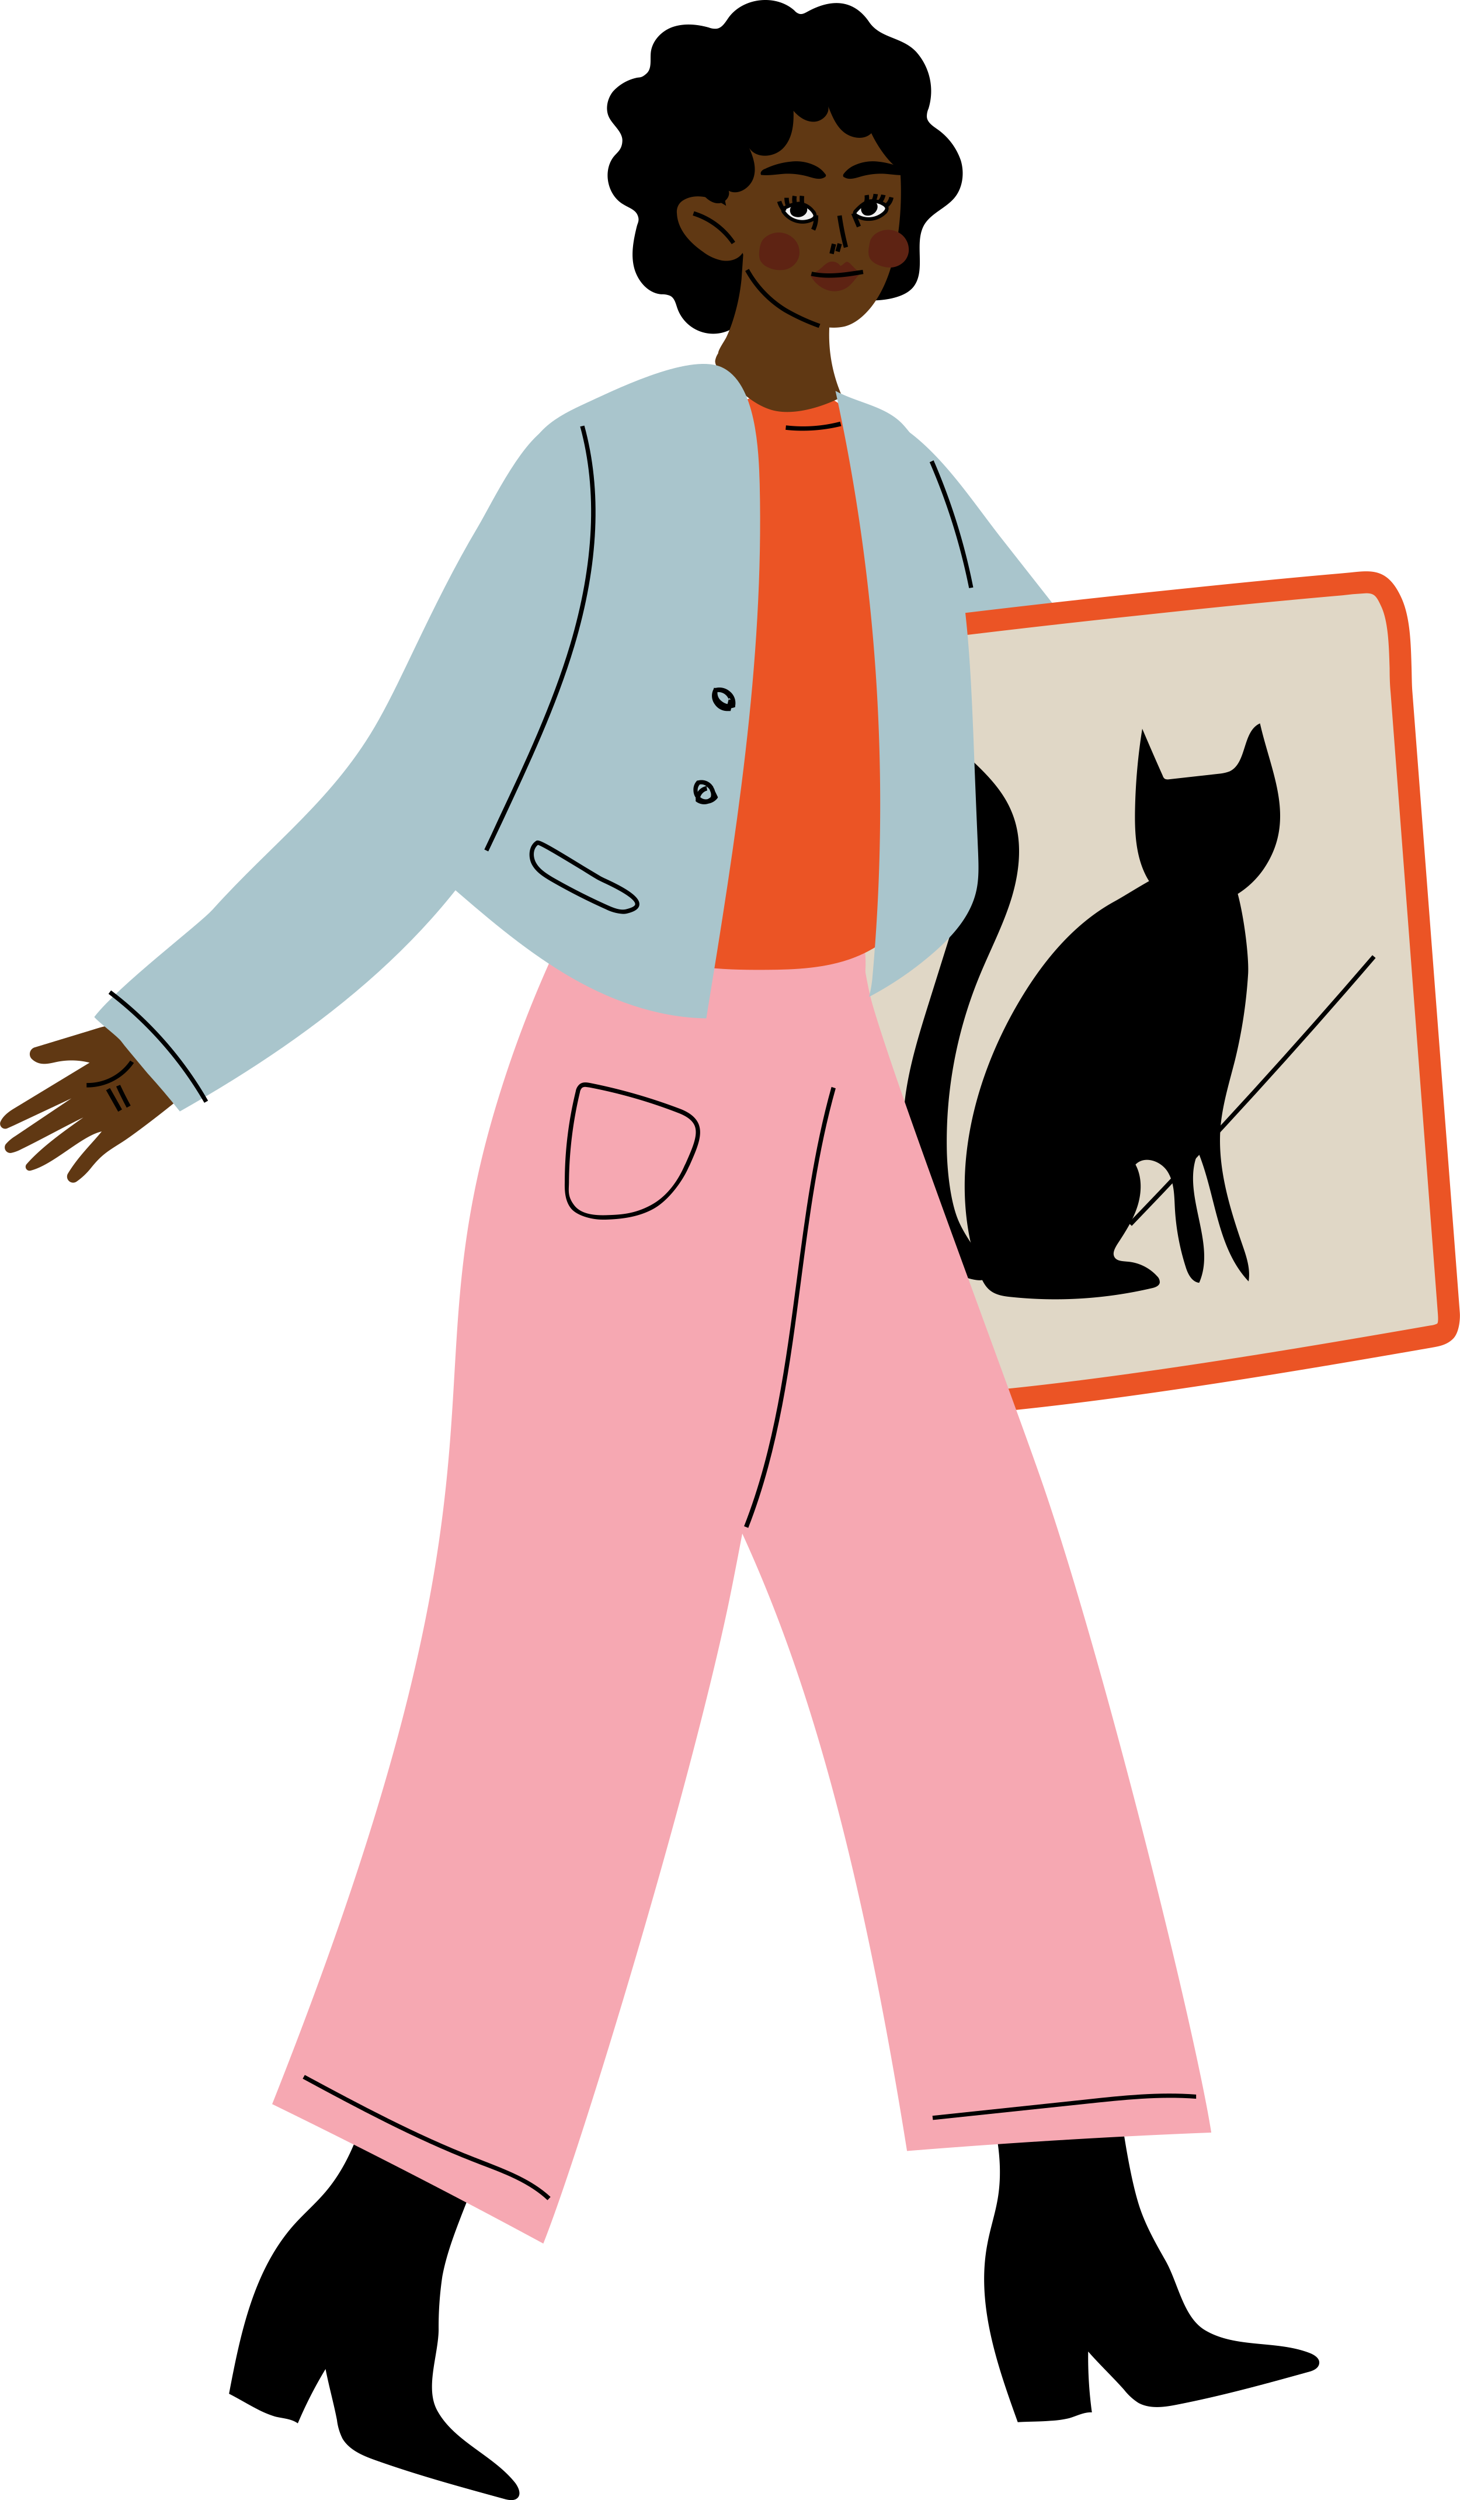 <svg xmlns="http://www.w3.org/2000/svg" width="626.2" height="1072.1" viewBox="0.002 -0.008 626.143 1072.124" style=""><g><title>afro18_302265640</title><g data-name="Layer 2"><path d="M429 230.2c-11.3-14.5-22.7-31.8-37.1-43.4-20.1-16.2-8 23.6-5 32.8A728.6 728.6 0 0 1 410 309c.4 2.1.8 4.2 2.1 5.8 3 3.5 8.5 2.7 12.9 1.6a405.9 405.9 0 0 0 42.8-14.4c4.4-1.7 9.5-4.9 8.8-9.6-.2-1.8-1.4-3.3-2.5-4.8z" fill="#a9c5cc"></path><path d="M596.9 258.6c-5-11.3-9.1-9.1-21.6-8-28.1 2.4-56.2 5.3-84.3 8.3q-74.4 7.8-148.6 17.8a23.9 23.9 0 0 0-20.8 24.1c1.2 69 8.5 137.7 15.9 206.2l9.4 87.3a8.9 8.9 0 0 0 1.2 4.5c1.3 1.9 3.8 2.5 6 3 45.6 9.7 219.8-21.9 260.2-28.8 2-.3 4.2-.7 5.5-2.2s1.8-4.9 1.6-7.5q-10.2-133.5-20.3-266.9c-.9-11.1.3-27.5-4.2-37.8z" fill="#e0d7c6"></path><path d="M605.4 286.4c-.3-10-.5-21.3-4.2-29.7-5.8-13-12.6-12.2-22-11.2l-4.3.4c-28.9 2.5-57.6 5.5-84.4 8.3-49.4 5.2-99.5 11.2-148.8 17.8a28.8 28.8 0 0 0-24.8 28.9c1.2 69.2 8.7 139.1 15.9 206.6l9.4 87.3c.2 1.7.4 4.4 2.1 6.7s6.7 4.5 8.8 4.9c6.3 1.4 14.9 1.9 25.1 1.9 60.1 0 177.4-20.3 226-28.7l10.9-1.9c2.1-.4 5.6-1 8.2-3.7s3-8.5 2.8-11.1L605.7 296c-.2-2.9-.2-6.1-.3-9.6zm11 281.2a8.2 8.2 0 0 1-2.9.8l-10.9 1.9c-51 8.8-206.1 35.7-247.5 26.9-2.4-.5-3-.9-3.1-1.1a6.6 6.6 0 0 1-.5-2.3l-9.3-87.3c-7.3-67.3-14.7-137-15.9-205.7a19.2 19.2 0 0 1 16.7-19.4c49.2-6.6 99.2-12.6 148.5-17.8 26.7-2.9 55.4-5.8 84.2-8.3l4.5-.5 5.7-.4c3.7 0 4.5 1.3 6.7 6.1 2.9 6.7 3.1 17 3.4 26.1 0 3.6.1 7 .4 10.1l20.3 266.9c.2 2.8 0 3.7-.3 4z" fill="#eb5425"></path><path d="M527.3 330.8a17.3 17.3 0 0 1-4.5 1l-21.5 2.4a3.2 3.2 0 0 1-1.7-.2 2.4 2.4 0 0 1-.9-1.3c-3-6.7-5.9-13.4-8.8-20.2a249.9 249.9 0 0 0-3.1 34.5c-.2 10 .3 20.5 5.1 29.3a26 26 0 0 0 7 8.1 22.7 22.7 0 0 0 10.1 3.9c12.8 2 26-5.2 33.2-16 13.9-20.9 3.1-40.5-1.8-62.1-7.7 3.4-5.5 17.1-13.1 20.6z"></path><path d="M535.5 549.5c.9-5.5-1-10.9-2.8-16.1-5.7-16.6-10.9-34-9.1-51.5 1-9.3 3.8-18.3 6.1-27.4a209.6 209.6 0 0 0 5.6-36.9c.5-8.7-2.9-34.5-7.4-42.4-9.2-16.4-37.7 4.7-50 11.4-18 9.9-31.4 26.6-41.7 44.4-19.9 34.4-29.7 77-16.3 114.4 1 3.1 2.4 6.2 4.9 8.1s5.8 2.4 9 2.7a182 182 0 0 0 60.2-3.8c1.5-.3 3.2-1 3.4-2.4a3.5 3.5 0 0 0-1.1-2.7 19.2 19.2 0 0 0-13-6.3c-1.9-.2-4.3-.2-5.3-1.9s.1-3.7 1.1-5.4c3.4-5.2 6.8-10.4 8.7-16.3s2.1-12.6-.8-18c3.8-4 10.9-1.6 13.8 3.1s2.8 10.4 3.1 15.8a101.2 101.2 0 0 0 4.6 24.9c.9 3 2.6 6.5 5.8 6.9 7.7-17.4-8.2-38.7-.4-56 7.6 18.5 7.9 40.9 21.6 55.4z"></path><path d="M433.9 384.9c3.6-12 4.8-25.2 0-36.7-3-7.4-8.2-13.5-13.9-19.1s-10.7-9.8-17.5-11.5c-4.6-1.2-9.4-.9-14-.5s-10.5 1.4-14.9 4.1-7.9 8-10.3 13.1-3.6 9.1-2.3 13.7a11.9 11.9 0 0 0 12.4 8.3c2.9-.3 6.2-2.8 5.5-5.7s-2.6-3.1-3.7-4.9-.2-7 2.6-8.9 6.5-2.2 9.9-2c7.4.4 15 2.8 20 8.2a27.4 27.4 0 0 1 6.4 12.7c3.1 13.3-1 27.1-5 40.1l-11 35.1c-4 12.8-8 25.8-9.8 39.1a123.4 123.4 0 0 0 2.6 45.7c2 7.6 4.7 15.1 9.4 21.3s10.3 10.3 17.2 11.7 7.1-2.1 4.2-7.4-8.6-12.1-11.3-19.5-4-18.2-4.3-27.4a186.4 186.4 0 0 1 13.6-74.9c4.7-11.6 10.6-22.7 14.2-34.6z"></path><path d="M488.2 1030.4c4.9 2.7 11 1.9 16.5.8 19-3.7 37.6-8.8 56.3-14 2.1-.5 4.5-1.5 4.8-3.7s-2.1-3.7-4.2-4.5c-14.3-5.5-31.5-1.9-44.7-9.7-9.5-5.6-11.6-20.4-17.1-30-3.8-6.7-7.6-13.4-10.3-20.7s-4.8-17.8-6.4-26.9l-6.6-39.5c-18.9-1.4-37.6 2.6-55.5 8.3 5.2 17 9.9 34.9 6.9 52.4-1.1 6.5-3.2 12.7-4.4 19.2-5 25.7 4.1 51.9 13 76.6 4.6-.3 9.4-.2 14-.6a42.8 42.8 0 0 0 8-1.1c3.2-.9 6.4-2.7 9.8-2.5a175.1 175.1 0 0 1-1.6-26.1c4.8 5.5 10.5 10.9 15.4 16.4a25 25 0 0 0 6.1 5.6z"></path><path d="M331.2 353c-21-3.6-43.1 6.4-54.5 21.3s-38.8 1.5-38.4 20.9a498.8 498.8 0 0 0 14.5 109.2c31.9 129 89.1 122.2 136.2 418 43.4-3.5 87-6.2 130.5-7.9-7.1-45-45.4-199.5-72-277.2-13.2-38.5-62-167.5-73.3-206.5-7-24.2-5.6-71.5-43-77.8z" fill="#f6a8b2"></path><path d="M189.7 976.1c1.7-9.1 5-17.8 8.3-26.4 4.9-12.5 9.7-24.9 14.5-37.4-15.5-10.7-33.7-16.9-52-21.1-4.2 17.3-9.3 35-20.8 48.6-4.2 5-9.2 9.3-13.6 14.2-17.4 19.6-23 46.7-27.9 72.5 4.1 2.1 8.2 4.6 12.3 6.7a44 44 0 0 0 7.5 3.1c3.3.8 6.9.9 9.7 2.9a182.4 182.4 0 0 1 11.9-23.3c1.4 7.2 3.5 14.7 4.9 21.9a24 24 0 0 0 2.4 8c2.9 4.8 8.5 7.2 13.8 9.1 18.2 6.5 36.9 11.6 55.5 16.7 2.1.6 4.7 1 6-.7s.1-4.3-1.2-6.1c-9.5-12-26.2-17.7-33.5-31.1-5.3-9.7.4-23.5.6-34.5a147.8 147.8 0 0 1 1.6-23.1z"></path><path d="M299.9 373.6c-19.2 7.7-34.1-18.5-43.7-1.6A501.4 501.4 0 0 0 213 473.3c-38.5 127.2 14.2 150.5-96.3 429Q175.5 931 233 962.1c16.8-42.4 62.8-194.7 79.6-275.1 8.3-39.9 32.1-175.7 42.3-215 6.3-24.4 31.7-64.3 2.8-88.9-16.3-13.8-40.4-16.4-57.8-9.5z" fill="#f6a8b2"></path><path d="M321.5 170.8c-13.1 5.1-23.7 15-32.8 25.7-39.3 46.2-53.7 112.4-37.3 170.8 3.8 13.6 9.6 27.2 20.5 36 14.2 11.5 33.9 12.5 52.1 12.6 12.6 0 25.3-.1 37.4-3.6s23.5-10.9 29.4-22 5.5-23.8 5.1-36.1c-1.4-43.3 7.3-215.1-74.4-183.4z" fill="#eb5425"></path><path d="M32.8 506.7a29.5 29.5 0 0 0 6-5.6c4.7-5.9 7.2-7.3 13.5-11.3s24.2-18 26.9-20.7c8.7-8.9 20-14 31.2-19-3.6-7.3-8.9-16.3-12.5-23.6-7.5 3.6-15.1 7.1-22.8 10.3-3.6 1.5-7.3 3-11.2 3.1s-8.1-.1-13-.3-8.2 1.1-12.2 2.3L15 449.1a3 3 0 0 0-1.6 4.8A7.3 7.3 0 0 0 17 456c2.6.6 5.2-.2 7.7-.7a31.7 31.7 0 0 1 13.7.4L5.9 475.4c-2.3 1.4-4.8 3.3-5.8 5.8a2.2 2.2 0 0 0 2.9 2.7l2.9-1.3L30.6 471 6.5 487.2a17.3 17.3 0 0 0-4.1 3.5 2.4 2.4 0 0 0 2.4 3.7 15.9 15.9 0 0 0 4.3-1.6c7.5-3.6 19.1-10 26.6-13.6-7.3 5.2-17.9 12.6-24.4 20.1A1.7 1.7 0 0 0 13 502c9.8-2.4 21.9-14.9 30.6-16.8-4.3 5.3-10.1 10.7-14.6 18.2a2.6 2.6 0 0 0 3.8 3.3z" fill="#603813"></path><path d="M37.1 464.4v1.9h.6a24.3 24.3 0 0 0 19.7-10.5l-1.6-1a22 22 0 0 1-18.7 9.6z"></path><path d="M45.463 467.505l1.656-.933 5.184 9.2-1.656.933z"></path><path d="M54.3 475l1.7-.9c-1.6-2.9-3.1-5.9-4.5-8.9l-1.7.7c1.4 3.1 2.9 6.1 4.5 9.1z"></path><path d="M409.2 85c3.7-4.3 4.5-10.7 2.9-16.1A27.1 27.1 0 0 0 402 55.4c-2-1.4-4.4-3-4.5-5.4a8 8 0 0 1 .7-3.4 25.3 25.3 0 0 0-5.2-24.3c-6.1-6.6-15.3-5.7-20.2-12.8C366.1-.4 356.5-.6 346.3 5c-1.1.6-2.3 1.3-3.6.9a4.6 4.6 0 0 1-2-1.4c-7.9-7.1-21.9-5.6-28.2 3-1.4 2-2.8 4.5-5.2 4.8a7.4 7.4 0 0 1-3.3-.5c-5-1.4-10.4-1.9-15.3-.3s-9.1 6-9.6 11.1c-.3 3.1.5 6.8-1.8 8.9s-2.9 1.5-4.5 1.9a19.3 19.3 0 0 0-9.9 5.8c-2.4 3-3.4 7.4-1.8 10.9s6 6.4 5.8 10.4-2.5 4.9-4.1 7.2c-4.4 6.4-2 16.4 4.8 20.1 2.1 1.3 4.8 2.1 5.8 4.4s.1 3.3-.3 4.9c-1.4 5.7-2.6 11.8-1.2 17.5s5.9 11.2 11.8 11.6a8.8 8.8 0 0 1 3.6.6c2 .9 2.5 3.4 3.2 5.4a16.3 16.3 0 0 0 26.1 6.9c1.2-1.1 2.7-2.5 4.2-1.9a3.9 3.9 0 0 1 1.9 1.7 19.3 19.3 0 0 0 10.6 7.6c8.3 2.1 17-3 22-10 2.1-2.8 3.9-6.2 7.2-7.5s5.5-.5 8.3-.3a39.6 39.6 0 0 0 11.4-.7c3.5-.8 7.1-2.1 9.4-4.8 5.9-7.2.1-19 4.9-27 3-4.8 9-6.9 12.7-11.2z"></path><path d="M341.1 125.4A112.6 112.6 0 0 1 328 111c-1.3-1.6-8.5-15.8-8.5-14s-1.3 20-1.5 22.8a85.3 85.3 0 0 1-3.4 16.7 58.2 58.2 0 0 1-3 7.9c-.7 1.6-3.6 5.5-3.6 7.1a7.9 7.9 0 0 0-1.3 3.3c0 1.8 1.2 3.3 2.4 4.5 6.4 6.8 13.1 13.8 21.5 16.4s20.1-.4 29.3-4.9a2.3 2.3 0 0 0 .9-.8 3 3 0 0 0-.2-1.3 65.4 65.4 0 0 1-4.4-33.9 54.4 54.4 0 0 1-15.1-9.4z" fill="#603813"></path><path d="M357.9 42.2c-13-.4-27.2.4-36.9 8.9-7.1 6.1-10.5 15.5-10.8 24.7s2.3 18.3 5.7 26.9c6.6 16.4 18.3 32.7 35.8 37a21.9 21.9 0 0 0 10.5.3c4.6-1.2 8.4-4.6 11.4-8.3 6.5-8.3 9.5-18.7 11.2-28.9a131.9 131.9 0 0 0-.1-41.6c-.6-3.6-1.4-7.3-3.5-10.3-4.8-7-14.6-8.4-23.3-8.7z" fill="#603813"></path><path d="M309.3 87c-5-2.7-11.5-4.1-16.3-1.1a5.6 5.6 0 0 0-2.2 2.4 5.9 5.9 0 0 0-.5 3.2c.3 6.9 5.5 12.5 11.1 16.4a19.9 19.9 0 0 0 8.2 3.8c3 .5 6.3-.2 8.3-2.5a10.3 10.3 0 0 0 2.2-5 13.5 13.5 0 0 0-.7-6.6c-1.6-4.7-5.7-8.2-10.1-10.6z" fill="#603813"></path><path d="M339.7 101.7a9.2 9.2 0 0 0-11.3-.1 6.1 6.1 0 0 0-1.8 2.1 10.7 10.7 0 0 0-.8 2.7c-.3 1.9-.5 4.1.5 5.7a6.7 6.7 0 0 0 3 2.5 11.7 11.7 0 0 0 6.1 1.2 8 8 0 0 0 5.5-2.6 7.3 7.3 0 0 0 1.9-6 8.1 8.1 0 0 0-3.1-5.5z" fill="#5e2313"></path><path d="M386.6 100.5a9.3 9.3 0 0 0-11.3-.1 9.1 9.1 0 0 0-1.8 2.1 9 9 0 0 0-.7 2.7c-.4 2-.6 4.1.4 5.8a7.1 7.1 0 0 0 3 2.4 12.9 12.9 0 0 0 6.1 1.3 8.6 8.6 0 0 0 5.5-2.6 7.4 7.4 0 0 0 1.9-6 8.4 8.4 0 0 0-3.1-5.6z" fill="#5e2313"></path><path d="M360.4 114a4.2 4.2 0 0 0-5.1-1.5 9.8 9.8 0 0 0-2.3 1.7 20.4 20.4 0 0 1-5.5 3.7 12.7 12.7 0 0 0 6.8 6.3 9.8 9.8 0 0 0 9.1-1c2.2-1.5 3.6-4 5.5-5.9-1.5-1.5-3-2.9-4.4-4.4l-.9-.6c-1.2-.3-2 1.5-3.2 1.7z" fill="#5e2313"></path><path d="M361.9 106.3l1.8-.5a124 124 0 0 1-2.7-13.5l-1.9.3a127.9 127.9 0 0 0 2.8 13.7z"></path><path d="M358.294 107.605l.942-3.371 1.81.506-.94 3.37z"></path><path d="M355.73 108.581l1.003-4.181 1.828.439-1.004 4.181z"></path><path d="M348.2 116.5l-.4 1.8a36.8 36.8 0 0 0 8 .8 66.9 66.9 0 0 0 10.3-.9l4.2-.7-.3-1.8-4.2.6c-5.3.8-11.6 1.5-17.6.2z"></path><path d="M344.1 87.5c-2.5-.6-5.2.5-7.5 1.6a1.1 1.1 0 0 0-.7.6c-.3.4 0 .9.2 1.3a10 10 0 0 0 11.7 3.4 2.5 2.5 0 0 0 1.7-1.6 2.7 2.7 0 0 0-.8-2.2 9 9 0 0 0-4.6-3.1z" fill="#f1f1f1"></path><path d="M344.3 86.8c-2.9-.7-5.6.5-8 1.6a1.9 1.9 0 0 0-1.1.9 2.1 2.1 0 0 0 .3 2.1 10.8 10.8 0 0 0 8.8 4.5 10 10 0 0 0 3.8-.8 3.1 3.1 0 0 0 2.1-2.1 3.3 3.3 0 0 0-1-2.9 9.5 9.5 0 0 0-4.9-3.3zm4.5 5.8c-.1.5-.8.9-1.3 1.1a8.9 8.9 0 0 1-10.7-3.2l-.3-.5.4-.2c2.2-1.1 4.7-2.1 7-1.5a8 8 0 0 1 4.2 2.8c.5.7.8 1.2.7 1.5z"></path><path d="M338.9 89.5a3 3 0 0 0 .6 2.6 3.4 3.4 0 0 0 1.9.9c2.8.7 6.2-2 4.2-4.9s-5.9-1.3-6.7 1.4z"></path><path d="M373.3 86.3c-2.5.4-4.6 2.3-6.3 4.2-.2.3-.5.5-.5.8a1.3 1.3 0 0 0 .8 1.1 9.7 9.7 0 0 0 12.1-1.2 2.2 2.2 0 0 0 .9-2.1c-.1-.8-.8-1.3-1.6-1.7a8.4 8.4 0 0 0-5.4-1.1z" fill="#f1f1f1"></path><path d="M379.1 86.7a10.1 10.1 0 0 0-5.9-1.2c-2.9.5-5 2.6-6.8 4.5a2.3 2.3 0 0 0-.6 1.3 1.8 1.8 0 0 0 1.1 1.8 9.9 9.9 0 0 0 5.6 1.6 10.6 10.6 0 0 0 7.4-2.9 3.3 3.3 0 0 0 1.2-2.8 3.6 3.6 0 0 0-2-2.3zm-.3 4a9.2 9.2 0 0 1-11.1 1.1c-.4-.2-.4-.4-.4-.4l.2-.3c1.6-1.8 3.6-3.7 5.9-4.1a7.9 7.9 0 0 1 5 1.1 2.6 2.6 0 0 1 1.2 1.1c.1.5-.4 1.1-.8 1.5z"></path><path d="M369.3 90a2.9 2.9 0 0 0 1.5 2.2 3.8 3.8 0 0 0 2.1.2c2.9-.5 5-4.3 2-6.2s-5.9 1-5.6 3.8z"></path><path d="M367.5 97.5l1.7-.7-2.3-5.6-1.8.6z"></path><path d="M349.6 98.9a13.5 13.5 0 0 0 1.3-6.6l-1.9.2a10.8 10.8 0 0 1-1.1 5.6z"></path><path d="M379.4 87.6l1.1 1.5a6.8 6.8 0 0 0 2.7-4.3l-1.8-.4a5.4 5.4 0 0 1-2 3.2z"></path><path d="M377.8 87.5a7.8 7.8 0 0 0 2-3.8l-1.9-.3a5.5 5.5 0 0 1-1.5 2.8z"></path><path d="M375.3 87.1a12.9 12.9 0 0 0 1.2-3.8l-1.9-.2a7.5 7.5 0 0 1-1 3.1z"></path><path d="M372.1 88a7.6 7.6 0 0 0 .5-4.5l-1.8.3a8.9 8.9 0 0 1-.4 3.6z"></path><path d="M343 83.9a16.2 16.2 0 0 0 .3 4.9l1.8-.4a15.5 15.5 0 0 1-.2-4.3z"></path><path d="M339.9 83.9a8.2 8.2 0 0 0 .3 4.4l1.8-.6a6.9 6.9 0 0 1-.3-3.5z"></path><path d="M337.3 89.1l1.7-.7a9.2 9.2 0 0 1-.7-3.6h-1.9a10.7 10.7 0 0 0 .9 4.3z"></path><path d="M335.9 91.2l1.4-1.2a10.1 10.1 0 0 1-2.2-3.9l-1.8.5a11.7 11.7 0 0 0 2.6 4.6z"></path><path d="M350.3 71.4a18.5 18.5 0 0 0-11.1-2.1 32.8 32.8 0 0 0-11.1 3.1 3.1 3.1 0 0 0-1.5 1 1.4 1.4 0 0 0-.2 1.6c3.4.4 6.9-.3 10.4-.5a32.5 32.5 0 0 1 9.8 1.2c2.4.7 5 1.6 7.1.3a1 1 0 0 0 .5-.6.8.8 0 0 0-.3-.8 11.1 11.1 0 0 0-3.6-3.2z"></path><path d="M376.6 69.3a19 19 0 0 0-11.2 2.1 12.2 12.2 0 0 0-3.6 3.2 1.1 1.1 0 0 0-.2.8.6.6 0 0 0 .5.6c2 1.3 4.7.4 7.1-.3a31.5 31.5 0 0 1 9.7-1.2c3.5.2 7 .9 10.5.5a1.4 1.4 0 0 0-.3-1.6 2.8 2.8 0 0 0-1.4-1 34.1 34.1 0 0 0-11.1-3.1z"></path><path d="M297.1 92.4a31.8 31.8 0 0 1 16.7 12.3l1.5-1a32.5 32.5 0 0 0-17.6-13.1z"></path><path d="M321.2 115.3l-1.6.9a47 47 0 0 0 16.7 17.6 93.9 93.9 0 0 0 14.8 6.8l.7-1.7a86.5 86.5 0 0 1-14.5-6.7 45.8 45.8 0 0 1-16.1-16.9z"></path><path d="M361.8 56.6c3.4 2.8 8.9 3.6 11.9.5 3.9 8.5 17.2 27.6 22.1 8.4 3-11.7-5.6-25.4-15.6-30.9-8.5-4.7-18.7-5.3-28.4-5a206.2 206.2 0 0 0-20.7 1.7c-4.5.7-9.2 1.5-13 4-6 4-8.8 11.3-11.9 17.7s-5.4 10-6.7 15.4-.9 11.7 2.8 15.9c1.7 1.8 4.1 3.2 6.5 2.8s4.5-3 3.7-5.3c4 2.1 9.1-1.1 10.6-5.4s0-8.9-1.8-13c3 4.8 10.8 4.2 14.7 0s4.5-10.2 4.3-15.9c2.2 2.6 5.3 4.8 8.8 4.7s6.8-3.3 6.1-6.6c1.6 4 3.3 8.3 6.6 11z"></path><path d="M309.1 157.3c-14.1-5.9-46.7 10.5-59.6 16.4-6.4 3-12.8 6.3-17.6 11.5-6.6 7.3-9.3 17.3-11.7 26.9q-18.7 75.6-34 151.8c-.5 2.6-1 5.3-.2 7.8s3 4.6 5.1 6.4c16.2 14.1 32.6 28.3 51 39.4s39.3 18.9 60.8 19.2c12.4-75.9 24.8-152.4 22.9-229.3-.4-13.3-1.3-43.7-16.7-50.1z" fill="#a9c5cc"></path><path d="M372.7 427.5a145 145 0 0 0 27.6-18.9c8.3-7.2 16-15.8 18.4-26.5 1.2-5.3 1-10.9.8-16.3-.7-16.5-1.4-33-2-49.4-1.3-31.6-2.7-63.4-10.7-94-3.8-14.5-9.3-28.9-19.3-40.1-7.4-8.2-19.5-9.4-29.2-14.7a828.3 828.3 0 0 1 15.8 252.2 49.7 49.7 0 0 1-1.4 7.7z" fill="#a9c5cc"></path><path d="M237.6 181.9c-12.9 4.7-26.1 32.9-32.7 44.1-10 16.8-18.6 34.3-27 51.8-5 10.4-9.9 20.9-15.5 30.9-18.8 33.7-45.5 52.7-71.3 81.4-5.8 6.4-40.2 32.4-50.7 46 1.7 2.2 10 8.3 11.6 10.5s4.5 5.5 6.7 8.2l4.5 5.4c4.8 5.3 9.5 10.8 13.9 16.4 60.2-34 118-78.4 146.9-141.1 8.4-18.4 14.2-38 19.2-57.6 3.1-12.1 23.4-106.5-5.6-96z" fill="#a9c5cc"></path><path d="M319.1 654.5l1.8.7c13.2-33.8 18-70.5 22.6-105.9 3.6-27.4 7.3-55.8 14.9-82.6l-1.8-.6c-7.6 27.1-11.3 55.4-14.9 82.9-4.7 35.4-9.4 71.9-22.6 105.5z"></path><path d="M415.6 252.2l1.8-.3a267 267 0 0 0-17-54.5l-1.7.8a268.6 268.6 0 0 1 16.9 54z"></path><path d="M213.9 351c-2 4.4-4.1 8.9-6.2 13.3l1.7.8 6.3-13.3c11.2-24.1 22.9-48.9 30.6-74.7 10.5-35.1 11.9-66.9 4.3-94.6l-1.8.4c7.5 27.4 6 58.9-4.3 93.6-7.7 25.7-19.3 50.5-30.6 74.5z"></path><path d="M257.8 375.9l-7.2-4.3c-17.9-11-19.7-11.7-20.7-11-3.3 2.2-3.5 7.1-1.7 10.3s4.9 5.1 7.9 6.9a259.1 259.1 0 0 0 23.7 12.1 19 19 0 0 0 7.3 2 6.5 6.5 0 0 0 1.9-.2c3.3-.8 5-2 5.2-3.7.4-3.8-7.5-8-15.2-11.5zm14.6 11.9c-.1.8-1.5 1.5-3.9 2.1s-5.2-.5-7.9-1.7c-8.9-4-16.6-8-23.6-12-2.8-1.7-5.6-3.5-7.1-6.2s-1.3-6 .8-7.7c2.1.6 13 7.3 19 10.9 3.5 2.2 6.4 4 7.3 4.4l1.2.6c12.6 5.8 14.3 8.5 14.2 9.6z"></path><path d="M46.5 426.2a158.6 158.6 0 0 1 41.1 46.7l1.6-.9a158.5 158.5 0 0 0-41.6-47.3z"></path><path d="M337.1 182.4l-.2 1.9a63.4 63.4 0 0 0 7.6.4 69.3 69.3 0 0 0 16.3-2l-.5-1.9a62.6 62.6 0 0 1-23.2 1.6z"></path><path d="M307 295h-.9v.4a6.1 6.1 0 0 0 .5 6.7 6.4 6.4 0 0 0 5.1 2.8h1.6l.3-1.2 1.2-.3.5-.2v-.5a6.4 6.4 0 0 0-2.3-6.2 6.8 6.8 0 0 0-6-1.5zm6.3 5.1l-.8-.2-.5 2a5.8 5.8 0 0 1-2.6-1.3 4.3 4.3 0 0 1-1.7-3.8 4.7 4.7 0 0 1 4.7 2.8l.6-.2z"></path><path d="M298.3 343.5l.3.3a5.9 5.9 0 0 0 3.3 1.1 5.8 5.8 0 0 0 1.9-.3 6.3 6.3 0 0 0 3.8-2.2l.3-.5-1.3-2.7a4.6 4.6 0 0 0-.7-1.6v-.2l-.6-.8a5.8 5.8 0 0 0-5.9-1.9h-.4a5.5 5.5 0 0 0-1.6 4.3 5.7 5.7 0 0 0 1 3.1 1.1 1.1 0 0 0 0 .8zm5.5-5.6l.5.6.5 1.3a3.4 3.4 0 0 1 0 2 4.2 4.2 0 0 1-1.4.9 3.5 3.5 0 0 1-3-.8h-.1a4.2 4.2 0 0 1 3-2.9l-.3-1.8zm-3.7-1.5a3.5 3.5 0 0 1 2.8.7 5.7 5.7 0 0 0-3.7 2.5v-.5a3.7 3.7 0 0 1 .9-2.7z"></path><path d="M292.2 475.7a241.9 241.9 0 0 0-39.2-11.3c-1.6-.3-3.3-.5-4.6.7a5.1 5.1 0 0 0-1.5 2.9 163.5 163.5 0 0 0-4.7 38.8c-.1 3.8.1 8.1 2.6 11.3s8.9 4.9 13.5 4.9h1.6c6-.2 13.6-.9 20.3-4.6s12.6-12.1 15.1-17.8l.5-1c3.2-7.2 5.7-12.9 3.8-17.6-1.1-2.6-3.5-4.7-7.4-6.3zm1.9 23.1l-.5 1c-2.4 5.5-6.8 12.8-14.3 16.9s-13.7 4.2-19.5 4.4c-4.3.1-10.4-.2-13.5-4.2s-2.3-6.6-2.3-10.1a171.7 171.7 0 0 1 4.7-38.4 3.4 3.4 0 0 1 .9-1.9 2.4 2.4 0 0 1 1.5-.4l1.6.2a218.8 218.8 0 0 1 38.8 11.2c3.4 1.4 5.5 3.1 6.4 5.2 1.6 3.9-.8 9.3-3.8 16.1z"></path><path d="M130.7 889.8l-.9 1.6c23.5 12.7 47.8 25.7 73.1 35.6l3.6 1.4c10.1 3.8 20.5 7.8 28.3 15.1l1.3-1.4c-8.1-7.5-18.7-11.5-28.9-15.5l-3.6-1.4c-25.2-9.8-49.5-22.8-72.9-35.4z"></path><path d="M399.9 907.3l.2 1.8 66.3-7c15.2-1.6 31-3.3 46.6-2.1v-1.8c-15.7-1.2-31.6.4-46.9 2.1z"></path><path d="M485.4 525.7c35.8-37.1 71-75.7 104.6-114.9l-1.4-1.2C555 448.7 519.9 487.3 484 524.4z"></path><path d="M495.3 490.5l1.3 1.3a65.8 65.8 0 0 0 15.5-21.8l-1.7-.8a65.2 65.2 0 0 1-15.1 21.3z"></path></g></g></svg>